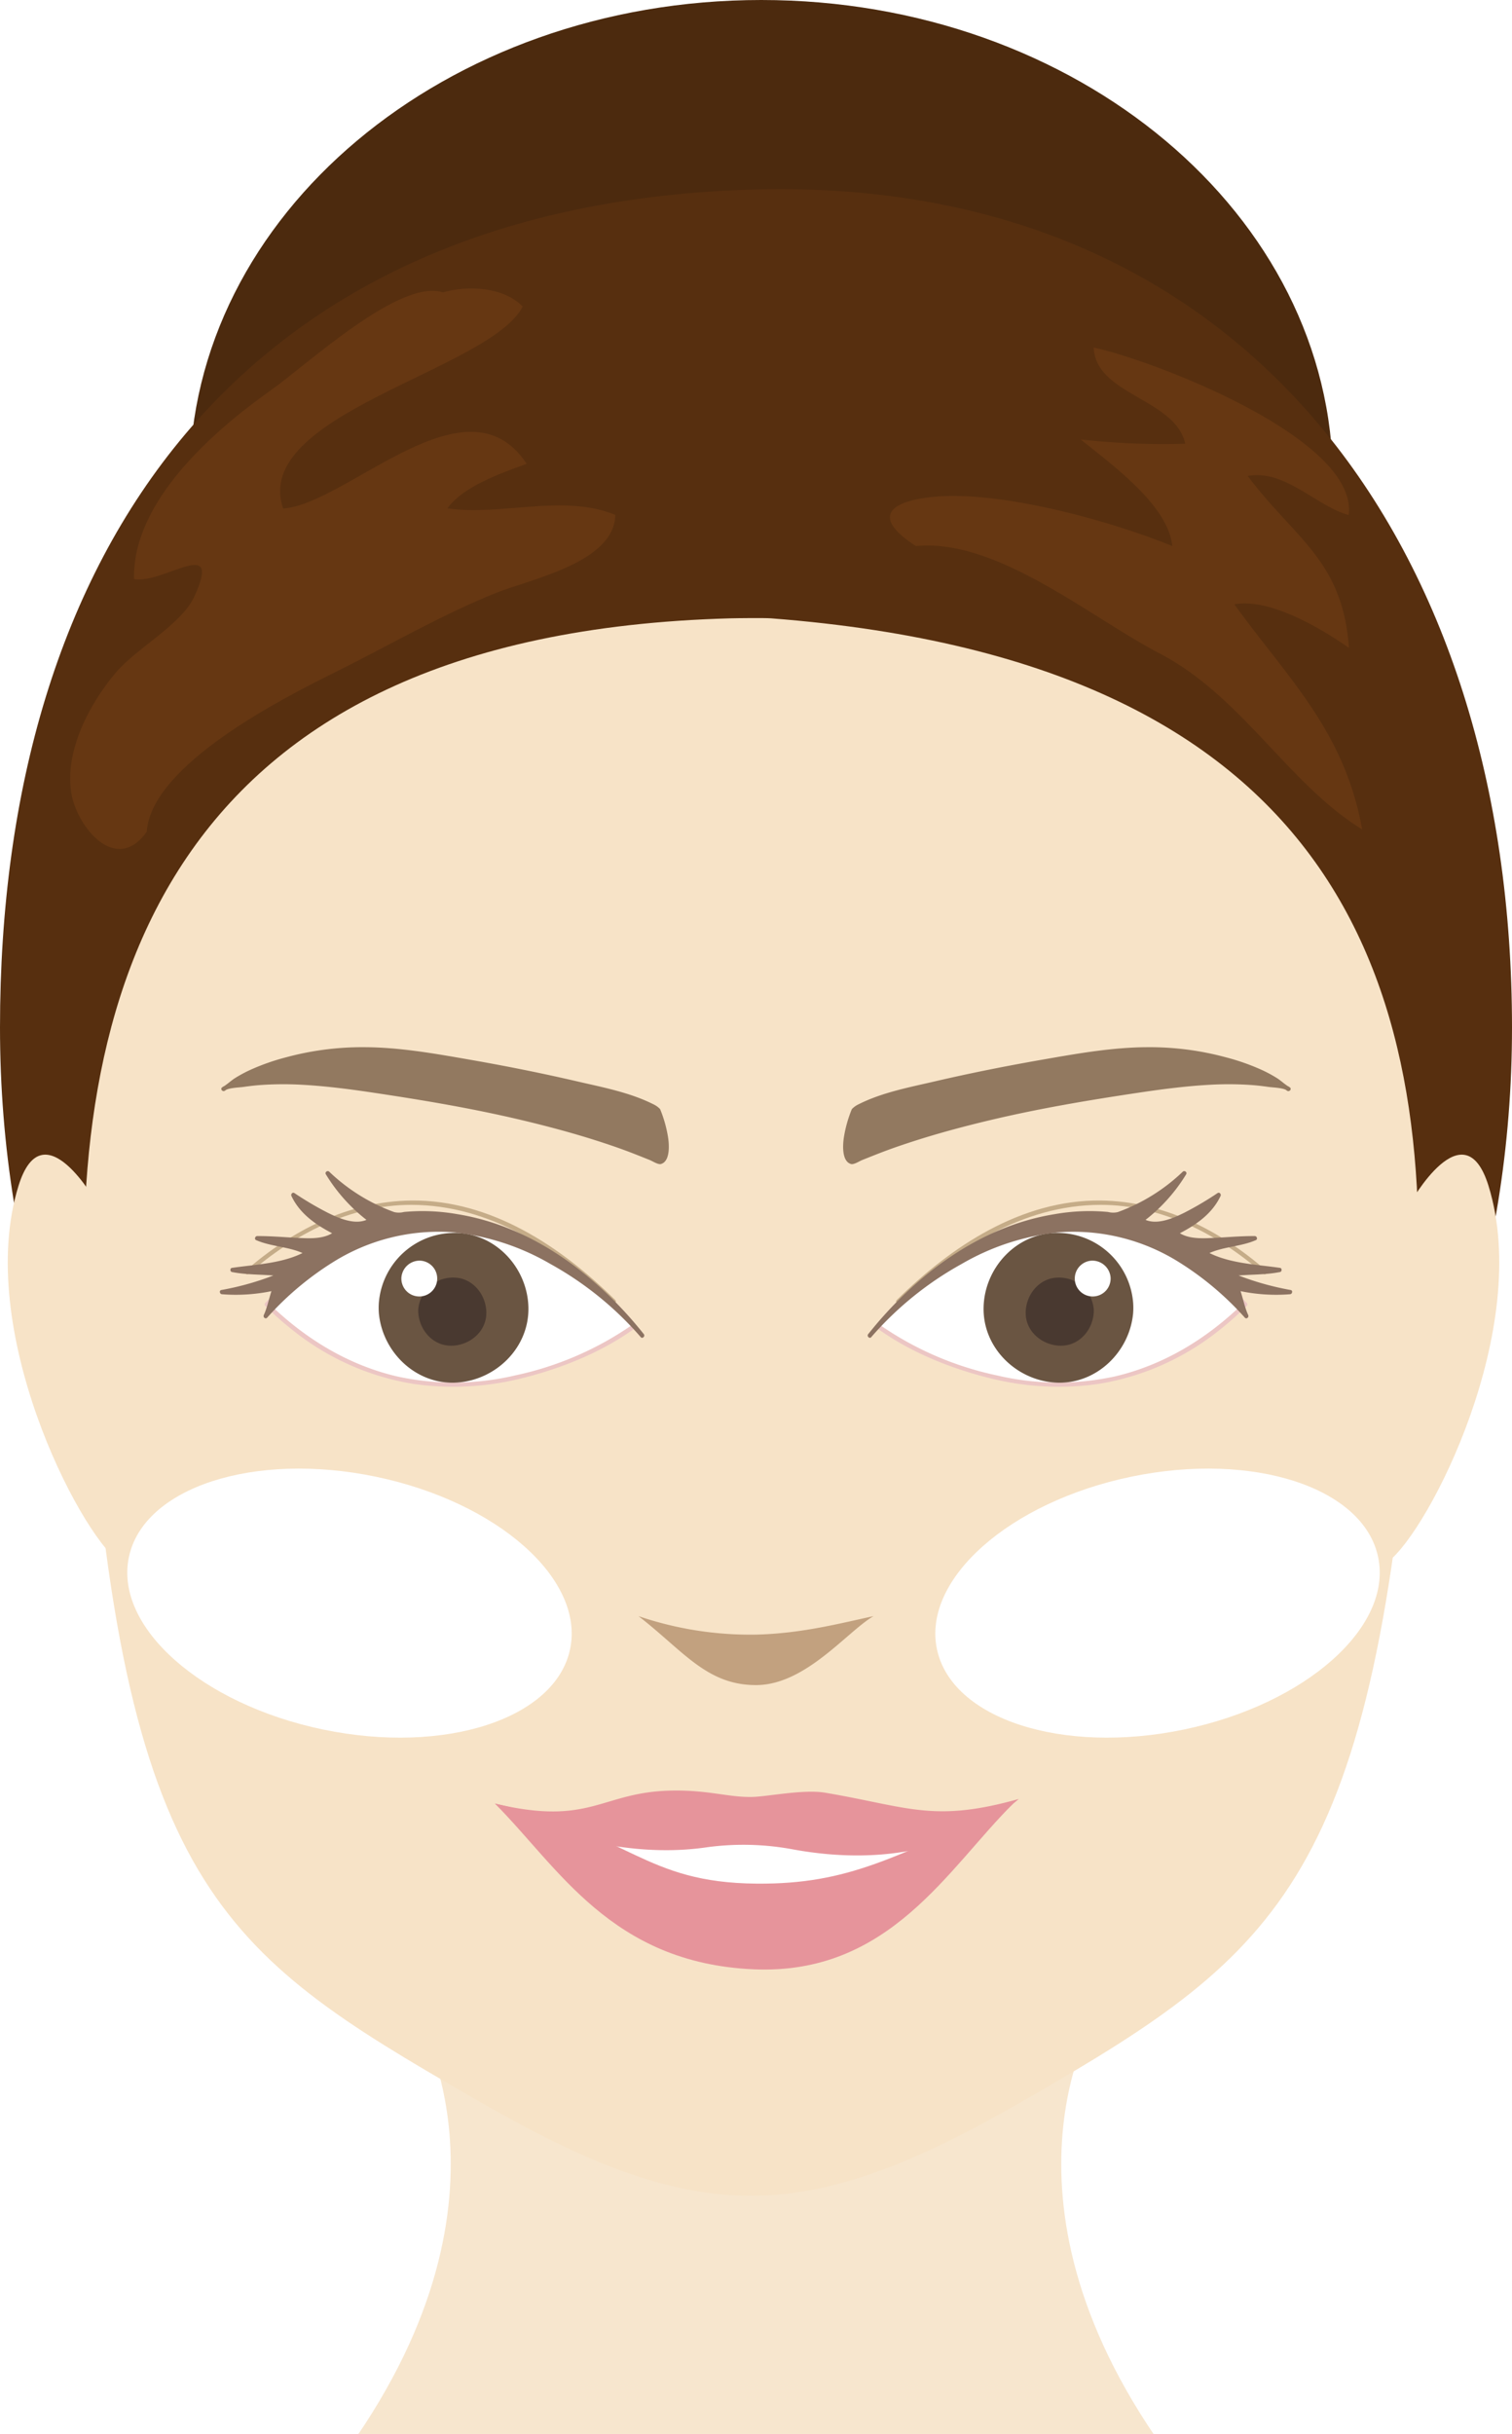 <svg xmlns="http://www.w3.org/2000/svg" xmlns:xlink="http://www.w3.org/1999/xlink" width="305.931" height="492.423" viewBox="0 0 305.931 492.423">
  <defs>
    <clipPath id="clip-path">
      <rect id="Rectangle_1338" data-name="Rectangle 1338" width="305.931" height="492.423" fill="none"/>
    </clipPath>
    <filter id="Path_4221" x="61.448" y="397.863" width="183.032" height="106.56" filterUnits="userSpaceOnUse">
      <feOffset dy="3" input="SourceAlpha"/>
      <feGaussianBlur stdDeviation="3" result="blur"/>
      <feFlood flood-opacity="0.161"/>
      <feComposite operator="in" in2="blur"/>
      <feComposite in="SourceGraphic"/>
    </filter>
    <filter id="Path_4223" x="-9" y="29.271" width="323.931" height="362.354" filterUnits="userSpaceOnUse">
      <feOffset dy="3" input="SourceAlpha"/>
      <feGaussianBlur stdDeviation="3" result="blur-2"/>
      <feFlood flood-opacity="0.161"/>
      <feComposite operator="in" in2="blur-2"/>
      <feComposite in="SourceGraphic"/>
    </filter>
    <filter id="Path_4224" x="7.958" y="116.043" width="288.059" height="337.164" filterUnits="userSpaceOnUse">
      <feOffset dy="3" input="SourceAlpha"/>
      <feGaussianBlur stdDeviation="3" result="blur-3"/>
      <feFlood flood-opacity="0.161"/>
      <feComposite operator="in" in2="blur-3"/>
      <feComposite in="SourceGraphic"/>
    </filter>
    <clipPath id="clip-path-5">
      <rect id="Rectangle_1334" data-name="Rectangle 1334" width="89.922" height="54.434" fill="none"/>
    </clipPath>
    <clipPath id="clip-path-6">
      <path id="Path_4249" data-name="Path 4249" d="M100.561,162.93c-2.938,14.126-25.3,21.42-49.959,16.295s-42.26-20.732-39.323-34.86,25.3-21.42,49.959-16.295,42.26,20.734,39.323,34.86" transform="translate(-10.96 -126.43)" fill="none"/>
    </clipPath>
    <radialGradient id="radial-gradient" cx="0.5" cy="0.5" r="0.432" gradientTransform="matrix(0, 1, 0.762, 0, -1.982, 2.481)" gradientUnits="objectBoundingBox">
      <stop offset="0" stop-color="#ffe3e9"/>
      <stop offset="1" stop-color="#fff"/>
    </radialGradient>
    <clipPath id="clip-path-8">
      <path id="Path_4250" data-name="Path 4250" d="M80.851,162.93c2.938,14.126,25.3,21.42,49.959,16.295s42.26-20.732,39.323-34.86-25.3-21.42-49.959-16.295S77.913,148.8,80.851,162.93" transform="translate(-80.531 -126.43)" fill="none"/>
    </clipPath>
    <radialGradient id="radial-gradient-2" cx="0.5" cy="0.5" r="0.574" gradientTransform="translate(-3.008 4.113) rotate(180) scale(0.752 0.573)" xlink:href="#radial-gradient"/>
    <clipPath id="clip-path-9">
      <rect id="Rectangle_1342" data-name="Rectangle 1342" width="90.849" height="68.698" fill="none"/>
    </clipPath>
  </defs>
  <g id="Group_1817" data-name="Group 1817" transform="translate(-479.914 -1891.539)">
    <g id="Group_1814" data-name="Group 1814" transform="translate(181.914 1202)">
      <g id="Group_1804" data-name="Group 1804" transform="translate(298 689.539)">
        <g id="Group_1803" data-name="Group 1803" clip-path="url(#clip-path)">
          <g id="Group_1784" data-name="Group 1784">
            <g id="Group_1783" data-name="Group 1783" clip-path="url(#clip-path)">
              <g transform="matrix(1, 0, 0, 1, 0, 0)" filter="url(#Path_4221)">
                <path id="Path_4221-2" data-name="Path 4221" d="M181.8,171.856H43.194s23.813,36.566-13.216,88.56H195.01c-37.027-51.994-13.214-88.56-13.214-88.56" transform="translate(40.47 232.01)" fill="#f7e6ce"/>
              </g>
              <path id="Path_4222" data-name="Path 4222" d="M247.644,97.135c0,53.646-51.782,97.135-115.658,97.135S16.328,150.781,16.328,97.135,68.11,0,131.986,0,247.644,43.489,247.644,97.135" transform="translate(22.043)" fill="#4c2a0e"/>
              <g transform="matrix(1, 0, 0, 1, 0, 0)" filter="url(#Path_4223)">
                <path id="Path_4223-2" data-name="Path 4223" d="M305.931,184.609c0,96.512-60.858,174.754-152.967,174.754S0,281.122,0,184.609,48.8,17.756,152.964,15.073C252.858,12.5,305.931,88.1,305.931,184.609" transform="translate(0 20.26)" fill="#572f0f"/>
              </g>
              <g transform="matrix(1, 0, 0, 1, 0, 0)" filter="url(#Path_4224)">
                <path id="Path_4224-2" data-name="Path 4224" d="M146.254,51.987c-1.361-.1-6.843-.035-8.209,0C23.114,55.122,3.113,128.376,7.843,200.061,14.99,308.363,34.9,321.81,85.471,351.035c17.512,10.119,37.111,20.252,56.68,20.06,19.566.193,39.168-9.94,56.677-20.06,50.57-29.225,69.638-44.507,77.628-150.974,5.377-71.642-13.249-139.09-130.2-148.074" transform="translate(9.74 70.11)" fill="#f7e3c7"/>
              </g>
              <path id="Path_4225" data-name="Path 4225" d="M18.715,109.28s-10.9-19.616-15.877-3.556c-8.928,28.823,12.039,69.751,20.349,76.049.853-6.747-4.472-72.493-4.472-72.493" transform="translate(0.902 134.197)" fill="#f7e3c7"/>
              <path id="Path_4226" data-name="Path 4226" d="M124.028,109.28s10.9-19.616,15.877-3.556c8.928,28.823-12.039,69.751-20.349,76.049-.853-6.747,4.472-72.493,4.472-72.493" transform="translate(161.277 134.197)" fill="#f7e3c7"/>
            </g>
          </g>
          <g id="Group_1802" data-name="Group 1802">
            <g id="Group_1801" data-name="Group 1801" clip-path="url(#clip-path)">
              <path id="Path_4245" data-name="Path 4245" d="M78.749,142.868a70.09,70.09,0,0,1-23.773-3.734c9.029,6.975,13.743,13.947,23.773,13.947s18.426-10.831,23.773-13.947c-6.58,1.408-14.539,3.523-23.773,3.734" transform="translate(74.218 187.832)" fill="#c2a17f"/>
              <path id="Path_4246" data-name="Path 4246" d="M123.264,163.724c0,3.791-16.589,6.862-37.053,6.862s-37.053-3.071-37.053-6.862,16.589-6.862,37.053-6.862,37.053,3.071,37.053,6.862" transform="translate(66.365 211.765)" fill="#fff"/>
              <path id="Path_4247" data-name="Path 4247" d="M42.61,155.269c12.831,12.843,23.507,32.23,52.281,33.53,27.624,1.248,39.447-20.532,52.6-33.53-24.064,10.838-33.321,16.34-51.881,16.2-22.948-.169-25.676-10.145-53-16.2" transform="translate(57.524 209.614)" fill="#e6949b"/>
              <path id="Path_4248" data-name="Path 4248" d="M94.406,155.442c-4.453.078-8.629-1.394-15.823-1.29-14.539.209-16.415,7.318-35.974,2.632,6.326,4.425,24.7,11.51,42.848,8.848a54.631,54.631,0,0,1,17.623.451c18.081,3.269,34.021-.174,45.531-10.23-17.268,4.86-22.363,1.593-39.111-1.255-4.587-.78-12.251.893-15.094.844" transform="translate(57.524 208.099)" fill="#e6949b"/>
              <g id="Group_1795" data-name="Group 1795" transform="translate(25.754 297.113)" style="mix-blend-mode: multiply;isolation: isolate">
                <g id="Group_1794" data-name="Group 1794">
                  <g id="Group_1793" data-name="Group 1793" clip-path="url(#clip-path-5)">
                    <g id="Group_1792" data-name="Group 1792" transform="translate(0.001 0)">
                      <g id="Group_1791" data-name="Group 1791" clip-path="url(#clip-path-6)">
                        <rect id="Rectangle_1333" data-name="Rectangle 1333" width="79.487" height="105.662" transform="matrix(0.204, -0.979, 0.979, 0.204, -14.853, 55.376)" fill="url(#radial-gradient)"/>
                      </g>
                    </g>
                  </g>
                </g>
              </g>
              <g id="Group_1800" data-name="Group 1800" transform="translate(189.247 297.113)" style="mix-blend-mode: multiply;isolation: isolate">
                <g id="Group_1799" data-name="Group 1799">
                  <g id="Group_1798" data-name="Group 1798" clip-path="url(#clip-path-5)">
                    <g id="Group_1797" data-name="Group 1797" transform="translate(0.001 0)">
                      <g id="Group_1796" data-name="Group 1796" clip-path="url(#clip-path-8)">
                        <rect id="Rectangle_1335" data-name="Rectangle 1335" width="105.662" height="79.487" transform="translate(-14.853 -0.943) rotate(-11.743)" fill="url(#radial-gradient-2)"/>
                      </g>
                    </g>
                  </g>
                </g>
              </g>
              <path id="Path_4251" data-name="Path 4251" d="M21.532,134.76c.9-13.508,27.408-26.966,37.96-32.2C70.449,97.125,80.81,91.024,92.2,86.432c6.817-2.75,24.012-6.129,24.132-15.787-10.582-4.35-23.089.289-33.962-1.323,3.165-4.416,10.693-7.071,16.039-9.008C86.3,41.946,62.154,68.429,49.132,69.364,42.555,50.211,90.953,41.439,97.6,28.493c-3.746-3.863-10.817-4.392-16.138-2.867C72.71,22.787,54.124,40.144,46.6,45.462,35.2,53.523,18.582,67.89,18.961,83.636c6.1,1.034,18-9.073,12.206,3.516-2.63,5.72-11.665,10.4-15.9,15.409-5.316,6.289-10.4,15.848-8.986,24.419,1.1,6.674,8.961,16.57,15.249,7.781" transform="translate(8.158 33.524)" fill="#663712"/>
              <path id="Path_4252" data-name="Path 4252" d="M81.892,70.083c16.354-1.6,35.309,14.445,49.233,21.691,16.732,8.707,26.111,26.461,41.041,35.628-3.61-20.02-15.092-30.606-25.855-45.531,7.106-1.323,17.493,4.825,23.192,8.817-1.3-17.733-10.789-21.909-20.492-34.782,7.5-1.4,13.835,6.068,20.429,7.908,2-15.583-40.117-31.49-51.594-33.892.385,9.614,16.558,10.335,18.513,19.451a150.47,150.47,0,0,1-21.136-.86c6.094,4.966,17.743,13.287,18.52,21.566-12.495-5.13-35.675-11.562-49.226-9.856-9.985,1.257-10.074,5.109-2.625,9.861" transform="translate(103.446 40.394)" fill="#663712"/>
            </g>
          </g>
        </g>
      </g>
    </g>
    <g id="Group_1816" data-name="Group 1816" transform="translate(5.906 511.105)">
      <g id="Group_1813" data-name="Group 1813" transform="translate(644.609 1592.297)">
        <g id="Group_1812" data-name="Group 1812" clip-path="url(#clip-path-9)">
          <path id="Path_4291" data-name="Path 4291" d="M92.626,109.087c-34.181,33.8-74.34,4.383-74.34,4.383s34.938-44.271,74.34-4.383" transform="translate(-11.288 -57.055)" fill="#fff"/>
          <path id="Path_4292" data-name="Path 4292" d="M91.628,108.112C84.314,115.274,75.561,120.669,65.535,123a54.021,54.021,0,0,1-23.886-.227,65.3,65.3,0,0,1-23.829-10.346l0,0,.088.684A61.59,61.59,0,0,1,35.029,98.684a46.351,46.351,0,0,1,19.134-6.349,40.886,40.886,0,0,1,23.595,5.5,64.143,64.143,0,0,1,13.87,10.889.435.435,0,0,0,.615-.615c-6.7-6.724-14.534-12.415-23.708-15.171a39.947,39.947,0,0,0-21.013-.367c-10.525,2.586-19.97,9.095-27.44,16.8a41.818,41.818,0,0,0-2.794,3.119.447.447,0,0,0,.088.684c6.663,4.865,14.864,8.162,22.808,10.145A56.9,56.9,0,0,0,62.3,124.5a52.555,52.555,0,0,0,24.429-10.886,65.188,65.188,0,0,0,5.52-4.888c.4-.393-.214-1.008-.615-.615" transform="translate(-10.598 -56.387)" fill="#ecc6c4"/>
          <path id="Path_4293" data-name="Path 4293" d="M2.838,13.462C5.936,9.9,43,2.848,54.488,1.609A60.864,60.864,0,0,1,78,3.15C82.9,4.478,87.234,6.188,90.711,9.1q.192.117.018-.015c-10.5-2.682-22.821-.754-33.623.888C42.066,12.257,26.7,15.3,12.523,20.055c-3.448,1.157-6.754,2.522-10.086,3.864-3.121-1.866.4-10.457.4-10.457" transform="translate(-0.708 -0.698)" fill="#927960"/>
          <path id="Path_4294" data-name="Path 4294" d="M2.438,13.071c1.077-1.162,3.094-1.643,4.533-2.13,2.8-.946,5.671-1.688,8.537-2.4C22.8,6.724,30.173,5.244,37.56,3.891A182.143,182.143,0,0,1,57.33,1.033a60.548,60.548,0,0,1,17.178,1.18c5.38,1.166,10.866,2.98,15.187,6.5a.706.706,0,0,0,.189.122c.419.227.92-.355.527-.684-1.025-.858-3.492-.865-4.783-1.05a52.772,52.772,0,0,0-6.138-.466,95.38,95.38,0,0,0-14.418.954c-9.341,1.181-18.663,2.751-27.887,4.636A196.54,196.54,0,0,0,8.968,19.9c-2.25.823-4.468,1.733-6.688,2.63C.538,23.235.894,19.188,1,18.381a23.287,23.287,0,0,1,1.545-5.5c.211-.52-.631-.744-.84-.232a25.61,25.61,0,0,0-1.545,5.5c-.229,1.409-.527,4.947,1.448,5.49.554.152,1.715-.6,2.229-.806q1.665-.672,3.337-1.326c2.445-.954,4.924-1.8,7.423-2.6,4.97-1.589,10.018-2.932,15.093-4.14C39.629,12.4,49.7,10.707,59.8,9.2c4.946-.74,9.906-1.379,14.9-1.627a67.866,67.866,0,0,1,7.492.049c1.292.079,2.579.228,3.86.412.873.125,3.067.165,3.743.732l.528-.684c-.873-.473-1.65-1.246-2.488-1.791a26.581,26.581,0,0,0-3.159-1.705,44.808,44.808,0,0,0-7.27-2.55A58.947,58.947,0,0,0,61.438,0C54.5.033,47.582,1.252,40.766,2.438,33.328,3.731,25.916,5.2,18.562,6.91,13.448,8.1,7.867,9.152,3.14,11.539a4.6,4.6,0,0,0-1.317.917c-.381.411.233,1.028.615.615" transform="translate(0 0)" fill="#927960"/>
          <path id="Path_4295" data-name="Path 4295" d="M104.771,113.042A14.719,14.719,0,1,1,89.13,99.305a14.72,14.72,0,0,1,15.64,13.737" transform="translate(-46.52 -61.28)" fill="#6a5542"/>
          <path id="Path_4296" data-name="Path 4296" d="M103.646,112.36a14.478,14.478,0,0,1-13.309,15.213c-7.858.652-14.578-5.643-15.213-13.309-.651-7.858,5.643-14.577,13.309-15.213,7.857-.651,14.577,5.643,15.213,13.309.045.546.9.55.855,0a15.351,15.351,0,0,0-15.529-14.19c-8.15.087-14.534,7.073-14.735,15.019-.206,8.155,6.563,14.771,14.493,15.257,8.149.5,14.988-6.048,15.756-13.953a14.866,14.866,0,0,0,.015-2.133c-.025-.549-.881-.552-.855,0" transform="translate(-45.823 -60.599)" fill="#6a5542"/>
          <path id="Path_4297" data-name="Path 4297" d="M110.514,128.94a6.467,6.467,0,1,1-6.871-6.035,6.467,6.467,0,0,1,6.871,6.035" transform="translate(-60.243 -75.859)" fill="#493930"/>
          <path id="Path_4298" data-name="Path 4298" d="M109.4,128.256a6.033,6.033,0,1,1-6.436-5.6,6.14,6.14,0,0,1,6.436,5.6c.058.552.929.558.87,0a7.028,7.028,0,0,0-7.306-6.47c-3.859.094-6.559,3.655-6.47,7.306.093,3.859,3.655,6.559,7.306,6.47,3.859-.094,6.559-3.655,6.47-7.306a.435.435,0,0,0-.87,0" transform="translate(-59.56 -75.175)" fill="#493930"/>
          <path id="Path_4299" data-name="Path 4299" d="M129.967,116.933a3.192,3.192,0,1,1-3.391-2.978,3.192,3.192,0,0,1,3.391,2.978" transform="translate(-76.29 -70.338)" fill="#fff"/>
          <path id="Path_4300" data-name="Path 4300" d="M128.841,116.242a2.759,2.759,0,0,1-5.5.413c-.421-3.537,5.08-3.931,5.5-.413.065.55.937.557.87,0a3.705,3.705,0,0,0-3.826-3.413,3.626,3.626,0,1,0,3.826,3.413.435.435,0,0,0-.87,0" transform="translate(-75.6 -69.647)" fill="#fff"/>
          <path id="Path_4301" data-name="Path 4301" d="M28.718,101.8C39.687,91,53.484,81.926,69.392,81.926c12.368,0,23.757,5.972,32.886,13.94.421.367,1.039-.245.615-.615-9.38-8.188-20.841-14.055-33.5-14.2-16.068-.179-30.257,9.266-41.29,20.134-.4.394.215,1.009.615.615" transform="translate(-17.267 -50.032)" fill="#c5ac88"/>
          <path id="Path_4302" data-name="Path 4302" d="M14.075,99.466C37.7,69.681,63.764,75.108,63.764,75.108a37,37,0,0,0,13.943-8.473,34.319,34.319,0,0,1-8.639,9.509c3.846,2.676,12.211-2.9,15.6-5.119-1.637,3.692-5.015,5.845-8.685,7.691,2.929,2.572,9.989.967,16,1.066-3.287,1.547-7.974,1.676-10.134,2.978,3.3,2,9.336,2.583,15.118,3.438-4.337.922-6.959.413-10.038.877a60.742,60.742,0,0,0,12.174,3.6,34.7,34.7,0,0,1-10.687-.779c.6,1.425,1.175,4.322,1.845,5.644-38.082-41.614-76.191,3.929-76.191,3.929" transform="translate(-8.688 -41.133)" fill="#8c7261"/>
          <path id="Path_4303" data-name="Path 4303" d="M13.711,99.086C23.38,87,36.4,77.209,52.017,74.906A37.75,37.75,0,0,1,62.1,74.7a6.4,6.4,0,0,0,3.559-.76,37.814,37.814,0,0,0,11.688-7.686l-.684-.528a33.21,33.21,0,0,1-8.483,9.352.442.442,0,0,0,0,.752c2.412,1.507,5.447.51,7.857-.484a50.223,50.223,0,0,0,8.184-4.634l-.6-.6c-1.736,3.656-5.037,5.756-8.528,7.535a.436.436,0,0,0-.088.684c1.718,1.366,3.9,1.553,6.021,1.6,3.432.07,6.854-.429,10.288-.4l-.219-.811c-3.231,1.423-7.035,1.287-10.134,2.978a.439.439,0,0,0,0,.752c4.489,2.56,10.221,2.752,15.223,3.482v-.839c-3.337.664-6.689.424-10.038.877-.482.065-.341.7,0,.839a57.337,57.337,0,0,0,12.174,3.6q.057-.428.116-.855a34.857,34.857,0,0,1-10.571-.764c-.294-.075-.661.212-.535.535.732,1.882,1.045,3.907,1.889,5.747l.684-.527c-6.483-7.021-14.2-12.973-23.4-15.894a40.177,40.177,0,0,0-21.444-.55c-11.013,2.619-20.95,9.309-28.942,17.167-1.045,1.028-2.082,2.082-3.024,3.206-.358.427.254,1.046.615.615A67.322,67.322,0,0,1,32,84.29a48.788,48.788,0,0,1,19.9-6.417,40.2,40.2,0,0,1,23.808,5.9A61.587,61.587,0,0,1,89.288,95.157c.358.387.878-.1.684-.527-.812-1.769-1.1-3.73-1.8-5.54l-.535.535a35.63,35.63,0,0,0,10.8.795c.464-.026.624-.77.116-.855a57.35,57.35,0,0,1-12.174-3.6v.839c3.348-.452,6.7-.213,10.038-.877.406-.081.427-.777,0-.839-4.9-.716-10.613-.884-15.015-3.394v.752c3.077-1.679,6.912-1.558,10.134-2.978.415-.183.183-.808-.22-.811-2.667-.02-5.323.219-7.985.352-2.486.124-5.639.354-7.709-1.291q-.044.342-.088.684c3.622-1.845,7.044-4.064,8.841-7.847.173-.364-.2-.854-.6-.6a65.332,65.332,0,0,1-6.735,3.977c-2.379,1.178-5.9,2.719-8.428,1.142v.752a34.308,34.308,0,0,0,8.8-9.664c.269-.431-.331-.86-.684-.528A37.464,37.464,0,0,1,63.593,73.8a4.073,4.073,0,0,1-1.975-.021,40.478,40.478,0,0,0-10.805.442C35.487,76.7,22.589,86.6,13.1,98.471c-.347.434.265,1.054.615.615" transform="translate(-8.017 -40.445)" fill="#8c7261"/>
        </g>
      </g>
      <g id="Group_1815" data-name="Group 1815" transform="translate(518.488 1592.297)">
        <g id="Group_1812-2" data-name="Group 1812" transform="translate(0)" clip-path="url(#clip-path-9)">
          <path id="Path_4291-2" data-name="Path 4291" d="M18.286,109.087c34.181,33.8,74.34,4.383,74.34,4.383S57.687,69.2,18.286,109.087" transform="translate(-8.775 -57.055)" fill="#fff"/>
          <path id="Path_4292-2" data-name="Path 4292" d="M17.915,108.112c7.314,7.162,16.068,12.557,26.094,14.891a54.021,54.021,0,0,0,23.886-.227,65.3,65.3,0,0,0,23.829-10.346l0,0-.088.684A61.59,61.59,0,0,0,74.514,98.684,46.351,46.351,0,0,0,55.38,92.335a40.886,40.886,0,0,0-23.595,5.5,64.143,64.143,0,0,0-13.87,10.889.435.435,0,0,1-.615-.615C24,101.388,31.833,95.7,41.008,92.941a39.946,39.946,0,0,1,21.013-.367c10.525,2.586,19.97,9.095,27.44,16.8a41.819,41.819,0,0,1,2.794,3.119.447.447,0,0,1-.088.684c-6.663,4.865-14.864,8.162-22.808,10.145a56.9,56.9,0,0,1-22.11,1.178,52.555,52.555,0,0,1-24.429-10.886,65.188,65.188,0,0,1-5.52-4.888c-.4-.393.214-1.008.615-.615" transform="translate(-8.096 -56.387)" fill="#ecc6c4"/>
          <path id="Path_4293-2" data-name="Path 4293" d="M89.121,13.462C86.023,9.9,48.956,2.848,37.471,1.609A60.863,60.863,0,0,0,13.96,3.15C9.061,4.478,4.726,6.188,1.248,9.1q-.192.117-.018-.015c10.5-2.682,22.821-.754,33.623.888,15.04,2.286,30.408,5.327,44.583,10.083,3.448,1.157,6.754,2.522,10.086,3.864,3.121-1.866-.4-10.457-.4-10.457" transform="translate(-0.402 -0.698)" fill="#927960"/>
          <path id="Path_4294-2" data-name="Path 4294" d="M88.116,13.071c-1.077-1.162-3.094-1.643-4.533-2.13-2.8-.946-5.671-1.688-8.537-2.4C67.757,6.724,60.38,5.244,52.993,3.891a182.143,182.143,0,0,0-19.77-2.858,60.548,60.548,0,0,0-17.178,1.18C10.665,3.379,5.18,5.193.858,8.708a.706.706,0,0,1-.189.122c-.419.227-.92-.355-.527-.684,1.025-.858,3.492-.865,4.783-1.05a52.771,52.771,0,0,1,6.138-.466,95.38,95.38,0,0,1,14.418.954c9.341,1.181,18.663,2.751,27.887,4.636A196.539,196.539,0,0,1,81.586,19.9c2.25.823,4.468,1.733,6.688,2.63,1.742.7,1.385-3.343,1.275-4.151A23.287,23.287,0,0,0,88,12.879c-.211-.52.631-.744.84-.232a25.609,25.609,0,0,1,1.545,5.5c.229,1.409.527,4.947-1.448,5.49-.554.152-1.715-.6-2.229-.806q-1.665-.672-3.337-1.326c-2.445-.954-4.924-1.8-7.423-2.6-4.97-1.589-10.018-2.932-15.093-4.14C50.925,12.4,40.851,10.707,30.757,9.2c-4.946-.74-9.906-1.379-14.9-1.627a67.866,67.866,0,0,0-7.492.049c-1.292.079-2.579.228-3.86.412-.873.125-3.067.165-3.743.732L.23,8.079C1.1,7.606,1.88,6.833,2.718,6.288A26.581,26.581,0,0,1,5.877,4.583a44.808,44.808,0,0,1,7.27-2.55A58.947,58.947,0,0,1,29.115,0c6.938.033,13.856,1.251,20.672,2.437,7.438,1.293,14.85,2.764,22.2,4.473,5.115,1.188,10.7,2.242,15.423,4.629a4.6,4.6,0,0,1,1.317.917c.381.411-.233,1.028-.615.615" transform="translate(0.295 0)" fill="#927960"/>
          <path id="Path_4295-2" data-name="Path 4295" d="M75.394,113.042a14.719,14.719,0,1,0,15.64-13.737,14.72,14.72,0,0,0-15.64,13.737" transform="translate(-42.795 -61.28)" fill="#6a5542"/>
          <path id="Path_4296-2" data-name="Path 4296" d="M75.119,112.36a14.478,14.478,0,0,0,13.309,15.213c7.858.652,14.578-5.643,15.213-13.309.651-7.858-5.643-14.577-13.309-15.213-7.857-.651-14.577,5.643-15.213,13.309-.045.546-.9.55-.855,0a15.351,15.351,0,0,1,15.529-14.19c8.15.087,14.534,7.073,14.735,15.019.206,8.155-6.563,14.771-14.493,15.257-8.149.5-14.988-6.048-15.756-13.953a14.865,14.865,0,0,1-.015-2.133c.025-.549.881-.552.855,0" transform="translate(-42.093 -60.599)" fill="#6a5542"/>
          <path id="Path_4297-2" data-name="Path 4297" d="M97.608,128.94a6.467,6.467,0,1,0,6.871-6.035,6.467,6.467,0,0,0-6.871,6.035" transform="translate(-57.03 -75.859)" fill="#493930"/>
          <path id="Path_4298-2" data-name="Path 4298" d="M97.361,128.256a6.033,6.033,0,1,0,6.436-5.6,6.14,6.14,0,0,0-6.436,5.6c-.058.552-.929.558-.87,0a7.028,7.028,0,0,1,7.306-6.47c3.859.094,6.559,3.655,6.47,7.306-.093,3.859-3.655,6.559-7.306,6.47-3.859-.094-6.559-3.655-6.47-7.306a.435.435,0,0,1,.87,0" transform="translate(-56.347 -75.175)" fill="#493930"/>
          <path id="Path_4299-2" data-name="Path 4299" d="M123.6,116.933a3.192,3.192,0,1,0,3.391-2.978,3.192,3.192,0,0,0-3.391,2.978" transform="translate(-86.425 -70.338)" fill="#fff"/>
          <path id="Path_4300-2" data-name="Path 4300" d="M123.345,116.242a2.759,2.759,0,0,0,5.5.413c.421-3.537-5.08-3.931-5.5-.413-.065.55-.937.557-.87,0a3.705,3.705,0,0,1,3.826-3.413,3.626,3.626,0,1,1-3.826,3.413.435.435,0,0,1,.87,0" transform="translate(-85.738 -69.647)" fill="#fff"/>
          <path id="Path_4301-2" data-name="Path 4301" d="M102.29,101.8C91.32,91,77.524,81.926,61.616,81.926c-12.368,0-23.757,5.972-32.886,13.94-.421.367-1.039-.245-.615-.615,9.38-8.188,20.841-14.055,33.5-14.2,16.068-.179,30.257,9.266,41.29,20.133.4.394-.215,1.009-.615.615" transform="translate(-22.892 -50.032)" fill="#c5ac88"/>
          <path id="Path_4302-2" data-name="Path 4302" d="M99.107,99.466C75.48,69.681,49.418,75.108,49.418,75.108a37,37,0,0,1-13.943-8.473,34.319,34.319,0,0,0,8.639,9.509c-3.846,2.676-12.211-2.9-15.6-5.119,1.637,3.692,5.015,5.845,8.685,7.691-2.929,2.572-9.989.967-16,1.066,3.287,1.547,7.974,1.676,10.134,2.978-3.3,2-9.336,2.583-15.118,3.438,4.337.922,6.959.413,10.038.877a60.741,60.741,0,0,1-12.174,3.6,34.7,34.7,0,0,0,10.687-.779c-.6,1.425-1.175,4.322-1.845,5.644C61,53.924,99.107,99.466,99.107,99.466" transform="translate(-13.645 -41.133)" fill="#8c7261"/>
          <path id="Path_4303-2" data-name="Path 4303" d="M98.142,99.086C88.473,87,75.455,77.209,59.836,74.906a37.75,37.75,0,0,0-10.079-.2,6.4,6.4,0,0,1-3.559-.76A37.814,37.814,0,0,1,34.51,66.255l.684-.528a33.211,33.211,0,0,0,8.483,9.352.442.442,0,0,1,0,.752c-2.412,1.507-5.447.51-7.857-.484a50.223,50.223,0,0,1-8.184-4.634l.6-.6c1.736,3.656,5.037,5.756,8.528,7.535a.436.436,0,0,1,.088.684c-1.718,1.366-3.9,1.553-6.021,1.6-3.432.07-6.854-.429-10.288-.4l.219-.811c3.231,1.423,7.035,1.287,10.134,2.978a.439.439,0,0,1,0,.752C26.4,85.008,20.67,85.2,15.668,85.93v-.839c3.337.664,6.689.424,10.038.877.482.065.341.7,0,.839a57.337,57.337,0,0,1-12.174,3.6q-.057-.428-.116-.855a34.858,34.858,0,0,0,10.571-.764c.294-.075.661.212.535.535-.732,1.882-1.045,3.907-1.889,5.747l-.684-.527c6.483-7.021,14.2-12.973,23.4-15.894a40.177,40.177,0,0,1,21.444-.55c11.013,2.619,20.95,9.309,28.942,17.167,1.045,1.028,2.082,2.082,3.024,3.206.358.427-.254,1.046-.615.615a67.322,67.322,0,0,0-18.288-14.8,48.788,48.788,0,0,0-19.9-6.417,40.2,40.2,0,0,0-23.808,5.9A61.587,61.587,0,0,0,22.566,95.157c-.358.387-.878-.1-.684-.527.812-1.769,1.1-3.73,1.8-5.54l.535.535a35.63,35.63,0,0,1-10.8.795c-.464-.026-.624-.77-.116-.855a57.35,57.35,0,0,0,12.174-3.6v.839c-3.348-.452-6.7-.213-10.038-.877-.406-.081-.427-.777,0-.839,4.9-.716,10.613-.884,15.015-3.394v.752c-3.077-1.679-6.912-1.558-10.134-2.978-.415-.183-.183-.808.22-.811,2.667-.02,5.323.219,7.985.352,2.486.124,5.639.354,7.709-1.291q.044.342.088.684c-3.622-1.845-7.044-4.064-8.841-7.847-.173-.364.2-.854.6-.6a65.333,65.333,0,0,0,6.735,3.977c2.379,1.178,5.9,2.719,8.428,1.142v.752a34.308,34.308,0,0,1-8.8-9.664c-.269-.431.331-.86.684-.528A37.464,37.464,0,0,0,48.26,73.8a4.073,4.073,0,0,0,1.975-.021,40.478,40.478,0,0,1,10.805.442C76.366,76.7,89.264,86.6,98.757,98.471c.347.434-.265,1.054-.615.615" transform="translate(-12.987 -40.445)" fill="#8c7261"/>
        </g>
      </g>
    </g>
  </g>
</svg>

